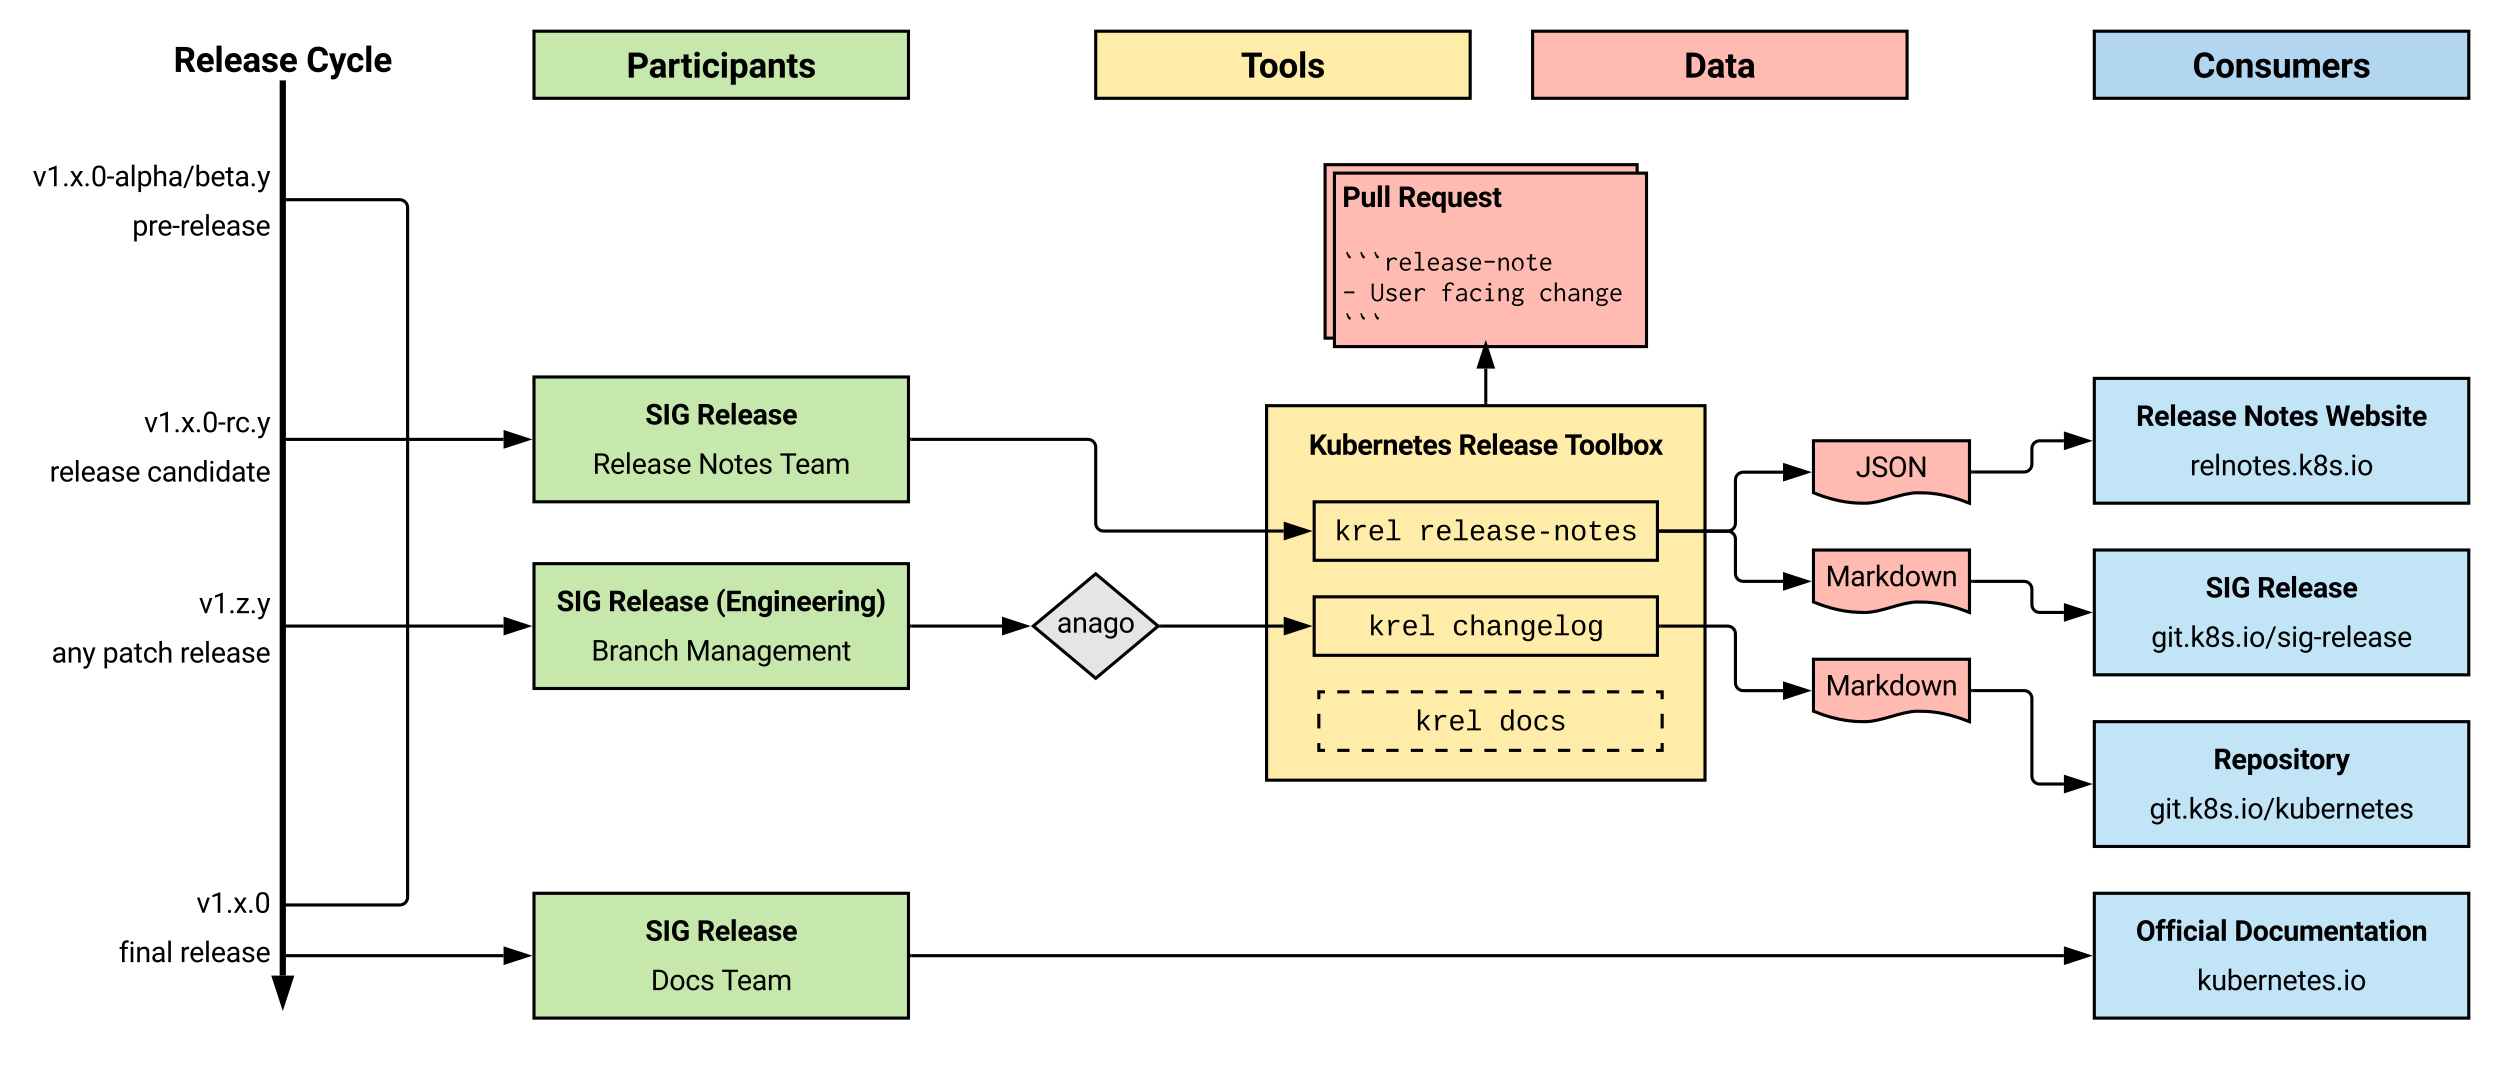 <svg xmlns="http://www.w3.org/2000/svg" xmlns:xlink="http://www.w3.org/1999/xlink" xmlns:lucid="lucid" width="1602.24" height="689"><g transform="translate(1.235 -3.552713678800501e-15)" lucid:page-tab-id="0_0"><path d="M1341 572.5h240v80h-240z" stroke="#000" stroke-width="2" fill="#c1e4f7"/><use xlink:href="#a" transform="matrix(1,0,0,1,1346,577.5) translate(21.629 25.449)"/><use xlink:href="#b" transform="matrix(1,0,0,1,1346,577.5) translate(84.796 25.449)"/><use xlink:href="#c" transform="matrix(1,0,0,1,1346,577.5) translate(60.846 57.09)"/><path d="M1341 242.5h240v80h-240z" stroke="#000" stroke-width="2" fill="#c1e4f7"/><use xlink:href="#d" transform="matrix(1,0,0,1,1346,247.5) translate(21.779 25.449)"/><use xlink:href="#e" transform="matrix(1,0,0,1,1346,247.5) translate(90.615 25.449)"/><use xlink:href="#f" transform="matrix(1,0,0,1,1346,247.5) translate(143.05 25.449)"/><use xlink:href="#g" transform="matrix(1,0,0,1,1346,247.5) translate(56.329 57.09)"/><path d="M1341 462.5h240v80h-240z" stroke="#000" stroke-width="2" fill="#c1e4f7"/><use xlink:href="#h" transform="matrix(1,0,0,1,1346,467.5) translate(71.345 25.449)"/><use xlink:href="#i" transform="matrix(1,0,0,1,1346,467.5) translate(30.339 57.09)"/><path d="M1161 422.5h100v40c-16.7-6.68-27.1-6.68-33.4-6.68-10 0-23.3 6.68-33.3 6.68-6.2 0-16.7 0-33.3-6.68z" stroke="#000" stroke-width="2" fill="#ffbbb1"/><use xlink:href="#j" transform="matrix(1,0,0,1,1166,427.5) translate(2.791 18.199)"/><path d="M1161 282.5h100v40c-16.7-6.68-27.1-6.68-33.4-6.68-10 0-23.3 6.68-33.3 6.68-6.2 0-16.7 0-33.3-6.68z" stroke="#000" stroke-width="2" fill="#ffbbb1"/><use xlink:href="#k" transform="matrix(1,0,0,1,1166,287.5) translate(22.091 18.199)"/><path d="M848 105.54h200v111.18H848z" stroke="#000" stroke-width="2" fill="#ffbbb1"/><path d="M854 110.96h200v111.17H854z" stroke="#000" stroke-width="2" fill="#ffbbb1"/><use xlink:href="#l" transform="matrix(1,0,0,1,859,115.957) translate(0 16.699)"/><use xlink:href="#m" transform="matrix(1,0,0,1,859,115.957) translate(35.71 16.699)"/><use xlink:href="#n" transform="matrix(1,0,0,1,859,115.957) translate(0 35.494)"/><use xlink:href="#o" transform="matrix(1,0,0,1,859,115.957) translate(0 57.454)"/><use xlink:href="#p" transform="matrix(1,0,0,1,859,115.957) translate(0 77.074)"/><use xlink:href="#q" transform="matrix(1,0,0,1,859,115.957) translate(18 77.074)"/><use xlink:href="#r" transform="matrix(1,0,0,1,859,115.957) translate(63 77.074)"/><use xlink:href="#s" transform="matrix(1,0,0,1,859,115.957) translate(126 77.074)"/><use xlink:href="#t" transform="matrix(1,0,0,1,859,115.957) translate(0 96.694)"/><path d="M1263 302.5h33c2.76 0 5-2.24 5-5v-10c0-2.76 2.24-5 5-5h15.5" stroke="#000" stroke-width="2" fill="none"/><path d="M1263.03 303.5H1262v-2h1.03z"/><path d="M1336.76 282.5l-14.26 4.64v-9.28z" stroke="#000" stroke-width="2"/><path d="M810.5 260h281v240h-281z" stroke="#000" stroke-width="2" fill="#ffeca9"/><use xlink:href="#u" transform="matrix(1,0,0,1,815.5,265) translate(22.097 26.493)"/><use xlink:href="#v" transform="matrix(1,0,0,1,815.5,265) translate(117.983 26.493)"/><use xlink:href="#w" transform="matrix(1,0,0,1,815.5,265) translate(185.969 26.493)"/><path d="M841 321.6h220v37.5H841z" stroke="#000" stroke-width="2" fill="#ffeca9"/><use xlink:href="#x" transform="matrix(1,0,0,1,846,326.587) translate(7.784 19.646)"/><use xlink:href="#y" transform="matrix(1,0,0,1,846,326.587) translate(61.793 19.646)"/><path d="M841 382.5h220V420H841z" stroke="#000" stroke-width="2" fill="#ffeca9"/><use xlink:href="#x" transform="matrix(1,0,0,1,846,387.5) translate(29.388 19.646)"/><use xlink:href="#z" transform="matrix(1,0,0,1,846,387.5) translate(83.396 19.646)"/><path d="M844 443.4h220v37.5H844z" fill="#ffeca9"/><path d="M855.8 443.4h7.84m7.86 0h7.86m7.85 0h7.87m7.86 0h7.86m7.84 0h7.86m7.86 0h7.85m7.87 0h7.86m7.86 0h7.84m7.86 0h7.86m7.85 0h7.87m7.86 0h7.86m7.84 0h7.86m7.86 0h7.85m7.87 0h3.93v4.7m0 9.38v9.37m0 9.38v4.68h-3.93m-7.86 0h-7.84m-7.86 0h-7.86m-7.85 0h-7.87m-7.86 0h-7.86m-7.84 0h-7.86m-7.86 0h-7.85m-7.87 0h-7.86m-7.86 0h-7.84m-7.86 0h-7.86m-7.85 0h-7.87m-7.86 0h-7.86m-7.84 0h-7.86m-7.86 0h-7.85m-7.87 0H844v-4.67m0-9.38v-9.37m0-9.38v-4.7h3.93" stroke="#000" stroke-width="2" fill="none"/><use xlink:href="#x" transform="matrix(1,0,0,1,849,448.413) translate(56.392 19.646)"/><use xlink:href="#A" transform="matrix(1,0,0,1,849,448.413) translate(110.401 19.646)"/><path d="M1141.5 302.62H1116c-2.76 0-5 2.24-5 5v27.72c0 2.76-2.24 5-5 5h-43" stroke="#000" stroke-width="2" fill="none"/><path d="M1156.76 302.62l-14.26 4.64V298z" stroke="#000" stroke-width="2"/><path d="M1063.03 341.34H1062v-2h1.03z"/><path d="M1141.5 442.62H1116c-2.76 0-5-2.23-5-5v-31.37c0-2.76-2.24-5-5-5h-43" stroke="#000" stroke-width="2" fill="none"/><path d="M1156.76 442.62l-14.26 4.64V438z" stroke="#000" stroke-width="2"/><path d="M1063.03 402.25H1062v-2h1.03z"/><path d="M1161 352.5h100v40c-16.7-6.68-27.1-6.68-33.4-6.68-10 0-23.3 6.68-33.3 6.68-6.2 0-16.7 0-33.3-6.68z" stroke="#000" stroke-width="2" fill="#ffbbb1"/><use xlink:href="#j" transform="matrix(1,0,0,1,1166,357.5) translate(2.791 18.199)"/><path d="M1141.5 372.6H1116c-2.76 0-5-2.23-5-5v-22.15c0-2.76-2.24-5-5-5h-43" stroke="#000" stroke-width="2" fill="none"/><path d="M1156.76 372.6l-14.26 4.65v-9.28z" stroke="#000" stroke-width="2"/><path d="M1063.03 341.45H1062v-2h1.03z"/><path d="M1341 352.5h240v80h-240z" stroke="#000" stroke-width="2" fill="#c1e4f7"/><use xlink:href="#B" transform="matrix(1,0,0,1,1346,357.5) translate(66.295 25.449)"/><use xlink:href="#C" transform="matrix(1,0,0,1,1346,357.5) translate(99.351 25.449)"/><use xlink:href="#D" transform="matrix(1,0,0,1,1346,357.5) translate(31.464 57.09)"/><path d="M1263 372.6h33c2.76 0 5 2.25 5 5v9.9c0 2.76 2.24 5 5 5h15.5" stroke="#000" stroke-width="2" fill="none"/><path d="M1263.03 373.6H1262v-2h1.03z"/><path d="M1336.76 392.5l-14.26 4.64v-9.28z" stroke="#000" stroke-width="2"/><path d="M1263 442.6h33c2.76 0 5 2.25 5 5v49.9c0 2.76 2.24 5 5 5h15.5" stroke="#000" stroke-width="2" fill="none"/><path d="M1263.03 443.6H1262v-2h1.03z"/><path d="M1336.76 502.5l-14.26 4.64v-9.28z" stroke="#000" stroke-width="2"/><path d="M951 258v-21.78" stroke="#000" stroke-width="2" fill="none"/><path d="M952 259h-2v-1.03h2z"/><path d="M951 220.95l4.64 14.27h-9.28z" stroke="#000" stroke-width="2"/><path d="M341 572.5h240v80H341z" stroke="#000" stroke-width="2" fill="#c7e8ac"/><use xlink:href="#B" transform="matrix(1,0,0,1,346,577.5) translate(66.295 25.449)"/><use xlink:href="#C" transform="matrix(1,0,0,1,346,577.5) translate(99.351 25.449)"/><use xlink:href="#E" transform="matrix(1,0,0,1,346,577.5) translate(69.899 57.09)"/><use xlink:href="#F" transform="matrix(1,0,0,1,346,577.5) translate(115.127 57.09)"/><path d="M341 361.25h240v80H341z" stroke="#000" stroke-width="2" fill="#c7e8ac"/><use xlink:href="#B" transform="matrix(1,0,0,1,346,366.25) translate(9.479 25.449)"/><use xlink:href="#G" transform="matrix(1,0,0,1,346,366.25) translate(42.534 25.449)"/><use xlink:href="#H" transform="matrix(1,0,0,1,346,366.25) translate(111.37 25.449)"/><use xlink:href="#I" transform="matrix(1,0,0,1,346,366.25) translate(31.776 57.09)"/><use xlink:href="#J" transform="matrix(1,0,0,1,346,366.25) translate(92.236 57.09)"/><path d="M341 241.6h240v80H341z" stroke="#000" stroke-width="2" fill="#c7e8ac"/><use xlink:href="#B" transform="matrix(1,0,0,1,346,246.587) translate(66.295 25.449)"/><use xlink:href="#K" transform="matrix(1,0,0,1,346,246.587) translate(99.351 25.449)"/><use xlink:href="#L" transform="matrix(1,0,0,1,346,246.587) translate(32.594 57.09)"/><use xlink:href="#M" transform="matrix(1,0,0,1,346,246.587) translate(100.182 57.09)"/><use xlink:href="#F" transform="matrix(1,0,0,1,346,246.587) translate(152.433 57.09)"/><path d="M583 612.5h738.5" stroke="#000" stroke-width="2" fill="none"/><path d="M583.03 613.5H582v-2h1.03z"/><path d="M1336.76 612.5l-14.26 4.64v-9.28z" stroke="#000" stroke-width="2"/><path d="M583 281.6h113c2.76 0 5 2.23 5 5v48.74c0 2.76 2.24 5 5 5h115.5" stroke="#000" stroke-width="2" fill="none"/><path d="M583.03 282.6H582v-2h1.03z"/><path d="M836.76 340.34l-14.26 4.63v-9.27z" stroke="#000" stroke-width="2"/><path d="M701 367.77l40 33.48-40 33.48-40-33.48z" stroke="#000" stroke-width="2" fill="#e5e5e5"/><use xlink:href="#N" transform="matrix(1,0,0,1,666,372.772) translate(10.066 32.709)"/><path d="M583 401.25h57.94" stroke="#000" stroke-width="2" fill="none"/><path d="M583.03 402.25H582v-2h1.03z"/><path d="M656.2 401.25l-14.26 4.64v-9.3z" stroke="#000" stroke-width="2"/><path d="M743.56 401.25h77.94" stroke="#000" stroke-width="2" fill="none"/><path d="M743.58 402.25h-2.22l1.2-1-1.2-1h2.22z"/><path d="M836.76 401.25l-14.26 4.64v-9.3z" stroke="#000" stroke-width="2"/><path d="M321.5 612.5H181" stroke="#000" stroke-width="2" fill="none"/><path d="M336.76 612.5l-14.26 4.64v-9.28z" stroke="#000" stroke-width="2"/><path d="M181.03 612.5H180" stroke="#000" stroke-width="2" fill="none"/><path d="M341 20h240v43H341z" stroke="#000" stroke-width="2" fill="#c7e8ac"/><g><use xlink:href="#O" transform="matrix(1,0,0,1,346,25) translate(54.269 24.741)"/></g><path d="M701 20h240v43H701z" stroke="#000" stroke-width="2" fill="#ffeca9"/><g><use xlink:href="#P" transform="matrix(1,0,0,1,706,25) translate(88.031 24.741)"/></g><path d="M981 20h240v43H981z" stroke="#000" stroke-width="2" fill="#ffbbb1"/><g><use xlink:href="#Q" transform="matrix(1,0,0,1,986,25) translate(92.11 24.741)"/></g><path d="M1341 20h240v43h-240z" stroke="#000" stroke-width="2" fill="#b2d6ef"/><g><use xlink:href="#R" transform="matrix(1,0,0,1,1346,25) translate(57.904 24.741)"/></g><path d="M321.5 281.6H181" stroke="#000" stroke-width="2" fill="none"/><path d="M336.76 281.6l-14.26 4.62v-9.27z" stroke="#000" stroke-width="2"/><path d="M181.03 281.6H180" stroke="#000" stroke-width="2" fill="none"/><path d="M182 625.26h-4V51.52h4z"/><path/><path d="M180 641.53l-4.64-14.27h9.28z"/><path d="M180 648l-7.4-22.74h14.8zm-1.88-18.74l1.88 5.8 1.88-5.8z"/><g><use xlink:href="#S" transform="matrix(1,0,0,1,74.863,568.299) translate(45.362 16.699)"/><use xlink:href="#T" transform="matrix(1,0,0,1,74.863,568.299) translate(49.818 16.699)"/><use xlink:href="#U" transform="matrix(1,0,0,1,74.863,568.299) translate(0.01 48.34)"/><use xlink:href="#V" transform="matrix(1,0,0,1,74.863,568.299) translate(39.174 48.34)"/></g><g><use xlink:href="#W" transform="matrix(1,0,0,1,30.549,260.299) translate(60.567 16.699)"/><use xlink:href="#X" transform="matrix(1,0,0,1,30.549,260.299) translate(0.01 48.34)"/><use xlink:href="#Y" transform="matrix(1,0,0,1,30.549,260.299) translate(62.439 48.34)"/></g><g><use xlink:href="#Z" transform="matrix(1,0,0,1,19.765,102.653) translate(0.01 16.699)"/><use xlink:href="#aa" transform="matrix(1,0,0,1,19.765,102.653) translate(63.748 48.34)"/></g><g><use xlink:href="#ab" transform="matrix(1,0,0,1,109.986,25.479) translate(0.01 20.616)"/><use xlink:href="#ac" transform="matrix(1,0,0,1,109.986,25.479) translate(84.993 20.616)"/></g><g><use xlink:href="#ad" transform="matrix(1,0,0,1,31.771,376.299) translate(94.501 16.699)"/><use xlink:href="#ae" transform="matrix(1,0,0,1,31.771,376.299) translate(0.01 48.34)"/><use xlink:href="#af" transform="matrix(1,0,0,1,31.771,376.299) translate(32.705 48.34)"/><use xlink:href="#V" transform="matrix(1,0,0,1,31.771,376.299) translate(82.267 48.34)"/></g><path d="M321.5 401.25H181" stroke="#000" stroke-width="2" fill="none"/><path d="M336.76 401.25l-14.26 4.64v-9.3z" stroke="#000" stroke-width="2"/><path d="M181.03 401.25H180M181 580h74c2.76 0 5-2.24 5-5V133c0-2.76-2.24-5-5-5h-74M181.03 580H180M181.03 128H180" stroke="#000" stroke-width="2" fill="none"/><defs><path d="M1248-1138c106 220 104 603 2 820-91 195-274 338-542 338C281 20 86-300 86-759c0-291 115-515 296-629 182-114 467-115 648 0 94 60 166 141 218 250zM940-344c111-153 110-617 0-765-57-77-133-119-234-119s-177 41-233 118c-64 88-83 240-83 415 0 149 27 264 82 346s133 123 236 123c101 0 176-40 232-118" id="ag"/><path d="M190-1174c-11-296 244-440 544-363l-3 224c-24-6-53-9-88-9-109 0-163 51-163 153v87h215v212H480V0H190v-870H29v-212h161v-92" id="ah"/><path d="M416 0H126v-1082h290V0zM271-1212c-92 0-162-61-162-150s68-149 162-149c93 0 162 60 162 149s-70 150-162 150" id="ai"/><path d="M355-556c-2 203 30 338 206 343 102 3 181-63 182-161h271C1001-128 821 17 566 20 242 24 66-212 66-554c0-320 184-548 498-548 262 0 451 167 450 423H743c-1-108-75-193-184-189-162 6-202 123-204 312" id="aj"/><path d="M552-1102c254-4 435 134 435 383v469c1 103 15 180 43 233V0H738c-13-26-23-58-29-97C639-19 548 20 436 20 238 20 64-113 68-304c5-258 212-357 496-357h133c11-137-29-227-160-227-90 0-156 45-156 131H92c15-231 213-342 460-345zM357-325c0 76 61 124 142 124 88 0 168-45 198-105v-186H589c-152 2-232 51-232 167" id="ak"/><path d="M416 0H126v-1536h290V0" id="al"/><g id="a"><use transform="matrix(0.009,0,0,0.009,0,0)" xlink:href="#ag"/><use transform="matrix(0.009,0,0,0.009,12.428,0)" xlink:href="#ah"/><use transform="matrix(0.009,0,0,0.009,18.879,0)" xlink:href="#ah"/><use transform="matrix(0.009,0,0,0.009,25.33,0)" xlink:href="#ai"/><use transform="matrix(0.009,0,0,0.009,30.103,0)" xlink:href="#aj"/><use transform="matrix(0.009,0,0,0.009,39.489,0)" xlink:href="#ai"/><use transform="matrix(0.009,0,0,0.009,44.262,0)" xlink:href="#ak"/><use transform="matrix(0.009,0,0,0.009,53.912,0)" xlink:href="#al"/></g><path d="M130 0v-1456h448c435 14 673 299 665 762-5 285-130 500-319 606C822-31 708 0 581 0H130zm809-685c9-311-79-526-361-528H430v972h145c252-2 356-181 364-444" id="am"/><path d="M579 20C257 20 58-214 66-551c8-331 182-551 511-551 324 0 514 231 514 572 0 319-198 550-512 550zm-2-888c-169 0-222 141-222 338 0 181 61 317 224 317 170 0 223-137 223-338 0-178-64-317-225-317" id="an"/><path d="M463 20c-241-1-359-147-359-393v-709h289v699c0 113 51 169 154 169 98 0 165-34 202-102v-766h290V0H767l-8-110C688-23 589 20 463 20" id="ao"/><path d="M741-689c-2-124-40-177-163-178-82 0-141 34-178 102V0H111v-1082h271l9 121c77-94 180-141 311-141 139 0 235 55 287 165 76-110 184-165 325-165 249 0 348 151 348 411V0h-290v-690c-2-123-39-176-163-177-87 0-147 41-180 124l1 743H741v-689" id="ap"/><path d="M1031-175C952-60 797 20 609 20 287 20 60-206 72-543c12-330 180-559 505-559 309 0 482 214 477 537v118H365c15 134 115 234 263 234 111 0 198-40 261-121zM770-644c5-139-62-226-194-224-130 1-191 97-208 224h402" id="aq"/><path d="M750-692c-1-124-48-174-173-175-81 0-142 35-183 104V0H105v-1082h272l9 125c77-97 181-145 311-145 244 0 342 151 342 403V0H750v-692" id="ar"/><path d="M457-330c2 83 25 111 111 112 32 0 60-2 85-7V-6c-57 17-115 26-175 26-203 0-310-102-310-307v-583H10v-212h158v-266h289v266h185v212H457v540" id="as"/><g id="b"><use transform="matrix(0.009,0,0,0.009,0,0)" xlink:href="#am"/><use transform="matrix(0.009,0,0,0.009,11.698,0)" xlink:href="#an"/><use transform="matrix(0.009,0,0,0.009,21.876,0)" xlink:href="#aj"/><use transform="matrix(0.009,0,0,0.009,31.263,0)" xlink:href="#ao"/><use transform="matrix(0.009,0,0,0.009,41.335,0)" xlink:href="#ap"/><use transform="matrix(0.009,0,0,0.009,56.918,0)" xlink:href="#aq"/><use transform="matrix(0.009,0,0,0.009,66.647,0)" xlink:href="#ar"/><use transform="matrix(0.009,0,0,0.009,76.729,0)" xlink:href="#as"/><use transform="matrix(0.009,0,0,0.009,82.811,0)" xlink:href="#ak"/><use transform="matrix(0.009,0,0,0.009,92.461,0)" xlink:href="#as"/><use transform="matrix(0.009,0,0,0.009,98.543,0)" xlink:href="#ai"/><use transform="matrix(0.009,0,0,0.009,103.315,0)" xlink:href="#an"/><use transform="matrix(0.009,0,0,0.009,113.493,0)" xlink:href="#ar"/></g><path d="M442-501L326-380V0H141v-1536h185v929c135-169 291-317 436-475h225L566-630 1036 0H819" id="at"/><path d="M491 20c-241-1-355-148-355-398v-704h185v699c0 164 67 246 200 246 141 0 235-53 282-158v-787h185V0H812l-4-107C736-22 630 20 491 20" id="au"/><path d="M634-1102c292 0 422 254 422 573 0 298-143 547-420 549-137 0-242-48-317-145L310 0H140v-1536h185v573c75-93 178-139 309-139zm-44 965c207 0 281-175 281-413 0-224-79-395-283-395-122 0-210 57-263 170v468c57 113 145 170 265 170" id="av"/><path d="M599-131c141 0 220-65 285-146l113 88C906-50 770 20 589 20 281 21 93-214 93-545c0-223 93-397 233-485 74-48 154-72 240-72 300 2 449 218 445 537v77H278c0 197 129 357 321 357zm227-509c-3-180-88-310-260-310-170 0-264 140-282 310h542" id="aw"/><path d="M663-916c-163-27-288 18-338 148V0H140v-1082h180l3 125c61-97 147-145 258-145 36 0 63 5 82 14v172" id="ax"/><path d="M589-945c-131 0-219 81-264 174V0H140v-1082h175l6 136c83-104 191-156 324-156 229 0 346 129 346 387V0H806v-716c-2-153-65-229-217-229" id="ay"/><path d="M456 20C285 20 205-92 206-268v-671H9v-143h197v-262h185v262h202v143H391v671c-9 125 92 149 207 118V0c-49 13-96 20-142 20" id="az"/><path d="M538-131c121 0 232-49 232-156 0-50-20-88-56-117-73-60-334-92-420-143-92-55-162-110-162-238 0-190 192-317 400-317 223 0 414 129 413 338H759c0-108-110-186-227-186-119 0-215 53-215 159 0 45 18 78 53 101 76 52 331 90 416 139 98 57 169 115 169 251C955-92 760 20 538 20c-176 0-314-68-386-174-38-55-57-115-57-179h185c6 129 116 202 258 202" id="aA"/><path d="M258 11c-71 0-114-43-114-108 0-67 42-112 114-112s116 45 116 112c-1 65-45 108-116 108" id="aB"/><path d="M341 0H156v-1082h185V0zm-91-1264c-68 0-108-42-109-105 0-62 41-107 109-107s110 44 110 107-42 105-110 105" id="aC"/><path d="M584 20C278 26 81-227 91-551c10-320 175-545 491-551 308-5 503 247 494 573-9 322-175 543-492 549zm-2-970c-208 0-305 185-305 421 0 216 106 398 307 398 211 0 307-186 307-420 0-214-109-399-309-399" id="aD"/><g id="c"><use transform="matrix(0.009,0,0,0.009,0,0)" xlink:href="#at"/><use transform="matrix(0.009,0,0,0.009,9.123,0)" xlink:href="#au"/><use transform="matrix(0.009,0,0,0.009,19.046,0)" xlink:href="#av"/><use transform="matrix(0.009,0,0,0.009,29.145,0)" xlink:href="#aw"/><use transform="matrix(0.009,0,0,0.009,38.681,0)" xlink:href="#ax"/><use transform="matrix(0.009,0,0,0.009,44.771,0)" xlink:href="#ay"/><use transform="matrix(0.009,0,0,0.009,54.703,0)" xlink:href="#aw"/><use transform="matrix(0.009,0,0,0.009,64.239,0)" xlink:href="#az"/><use transform="matrix(0.009,0,0,0.009,70.119,0)" xlink:href="#aw"/><use transform="matrix(0.009,0,0,0.009,79.655,0)" xlink:href="#aA"/><use transform="matrix(0.009,0,0,0.009,88.937,0)" xlink:href="#aB"/><use transform="matrix(0.009,0,0,0.009,93.674,0)" xlink:href="#aC"/><use transform="matrix(0.009,0,0,0.009,98.042,0)" xlink:href="#aD"/></g><path d="M1209-1016c0 219-100 334-260 407l315 595V0H942L669-533H430V0H130v-1456h541c318-3 538 141 538 440zm-300 24c-1-144-85-221-238-221H430v437h242c144 2 238-77 237-216" id="aE"/><path d="M529-185c94 0 168-33 168-114 0-35-18-63-53-83s-91-39-168-55C219-491 90-600 90-765c0-208 203-337 432-337 246 0 451 124 453 349H686c-2-91-62-143-165-143-86 0-151 41-153 117 0 32 16 57 46 77 63 43 257 69 335 100 151 60 229 153 229 291C978-13 554 93 282-28 162-81 60-190 56-344h274c5 106 86 159 199 159" id="aF"/><g id="d"><use transform="matrix(0.009,0,0,0.009,0,0)" xlink:href="#aE"/><use transform="matrix(0.009,0,0,0.009,11.487,0)" xlink:href="#aq"/><use transform="matrix(0.009,0,0,0.009,21.217,0)" xlink:href="#al"/><use transform="matrix(0.009,0,0,0.009,25.989,0)" xlink:href="#aq"/><use transform="matrix(0.009,0,0,0.009,35.719,0)" xlink:href="#ak"/><use transform="matrix(0.009,0,0,0.009,45.369,0)" xlink:href="#aF"/><use transform="matrix(0.009,0,0,0.009,54.624,0)" xlink:href="#aq"/></g><path d="M1314 0h-300L430-958V0H130v-1456h300l585 960v-960h299V0" id="aG"/><g id="e"><use transform="matrix(0.009,0,0,0.009,0,0)" xlink:href="#aG"/><use transform="matrix(0.009,0,0,0.009,12.709,0)" xlink:href="#an"/><use transform="matrix(0.009,0,0,0.009,22.887,0)" xlink:href="#as"/><use transform="matrix(0.009,0,0,0.009,28.969,0)" xlink:href="#aq"/><use transform="matrix(0.009,0,0,0.009,38.698,0)" xlink:href="#aF"/></g><path d="M1264-420l196-1036h299L1436 0h-302L897-974 660 0H358L35-1456h299L531-422l240-1034h254" id="aH"/><path d="M663-1102c295 0 423 246 423 571 0 313-131 551-421 551-117 0-211-45-281-135L371 0H111v-1536h289v551c67-78 154-117 263-117zm-71 889c164 0 209-139 205-339-3-189-44-315-207-315-92 0-155 38-190 113v427c35 76 99 114 192 114" id="aI"/><g id="f"><use transform="matrix(0.009,0,0,0.009,0,0)" xlink:href="#aH"/><use transform="matrix(0.009,0,0,0.009,15.469,0)" xlink:href="#aq"/><use transform="matrix(0.009,0,0,0.009,25.198,0)" xlink:href="#aI"/><use transform="matrix(0.009,0,0,0.009,35.332,0)" xlink:href="#aF"/><use transform="matrix(0.009,0,0,0.009,44.587,0)" xlink:href="#ai"/><use transform="matrix(0.009,0,0,0.009,49.359,0)" xlink:href="#as"/><use transform="matrix(0.009,0,0,0.009,55.441,0)" xlink:href="#aq"/></g><path d="M341 0H156v-1536h185V0" id="aJ"/><path d="M575-1476c247 0 432 154 429 400-2 161-97 271-213 327 135 56 245 179 247 356 3 257-200 413-463 413-265 0-466-156-463-413 2-176 108-302 243-357-115-56-207-166-209-326-4-246 181-400 429-400zm0 1345c168 0 278-101 278-266 0-161-118-276-280-276-163 0-276 113-276 276 0 167 108 266 278 266zm244-942c0-143-104-251-244-251-146 0-244 102-244 251 0 145 98 248 244 248s244-103 244-248" id="aK"/><g id="g"><use transform="matrix(0.009,0,0,0.009,0,0)" xlink:href="#ax"/><use transform="matrix(0.009,0,0,0.009,5.924,0)" xlink:href="#aw"/><use transform="matrix(0.009,0,0,0.009,15.46,0)" xlink:href="#aJ"/><use transform="matrix(0.009,0,0,0.009,19.828,0)" xlink:href="#ay"/><use transform="matrix(0.009,0,0,0.009,29.76,0)" xlink:href="#aD"/><use transform="matrix(0.009,0,0,0.009,40.025,0)" xlink:href="#az"/><use transform="matrix(0.009,0,0,0.009,45.905,0)" xlink:href="#aw"/><use transform="matrix(0.009,0,0,0.009,55.441,0)" xlink:href="#aA"/><use transform="matrix(0.009,0,0,0.009,64.723,0)" xlink:href="#aB"/><use transform="matrix(0.009,0,0,0.009,69.46,0)" xlink:href="#at"/><use transform="matrix(0.009,0,0,0.009,78.583,0)" xlink:href="#aK"/><use transform="matrix(0.009,0,0,0.009,88.69,0)" xlink:href="#aA"/><use transform="matrix(0.009,0,0,0.009,97.972,0)" xlink:href="#aB"/><use transform="matrix(0.009,0,0,0.009,102.709,0)" xlink:href="#aC"/><use transform="matrix(0.009,0,0,0.009,107.077,0)" xlink:href="#aD"/></g><path d="M663-1102c295 0 422 250 422 571 0 300-141 549-420 551-109 0-198-38-265-114v510H111v-1498h268l10 106c70-84 161-126 274-126zm133 550c0-175-53-315-209-315-91 0-153 35-187 104v443c35 71 98 107 189 107 138 0 207-113 207-339" id="aL"/><path d="M719-811c-143-24-279 1-319 103V0H111v-1082h273l8 129c74-124 180-175 331-136" id="aM"/><path d="M515-409l200-673h310L590 168c-66 202-236 321-472 250V199c127 7 198-15 230-107l34-89L3-1082h311" id="aN"/><g id="h"><use transform="matrix(0.009,0,0,0.009,0,0)" xlink:href="#aE"/><use transform="matrix(0.009,0,0,0.009,11.487,0)" xlink:href="#aq"/><use transform="matrix(0.009,0,0,0.009,21.217,0)" xlink:href="#aL"/><use transform="matrix(0.009,0,0,0.009,31.351,0)" xlink:href="#an"/><use transform="matrix(0.009,0,0,0.009,41.528,0)" xlink:href="#aF"/><use transform="matrix(0.009,0,0,0.009,50.783,0)" xlink:href="#ai"/><use transform="matrix(0.009,0,0,0.009,55.556,0)" xlink:href="#as"/><use transform="matrix(0.009,0,0,0.009,61.374,0)" xlink:href="#an"/><use transform="matrix(0.009,0,0,0.009,71.552,0)" xlink:href="#aM"/><use transform="matrix(0.009,0,0,0.009,78.275,0)" xlink:href="#aN"/></g><path d="M521 20C240 20 96-239 96-550c0-303 147-552 427-552 132 0 235 47 309 140l9-120h169V-26c4 277-183 454-459 452-165-1-334-81-400-187l96-111c79 98 176 147 291 147 180 1 288-109 286-290v-93C750-23 649 20 521 20zm48-965c-209 0-287 178-287 416 0 217 86 392 285 392 117 0 202-53 257-159v-494c-57-103-142-155-255-155" id="aO"/><path d="M177 125H18l608-1581h158" id="aP"/><g id="i"><use transform="matrix(0.009,0,0,0.009,0,0)" xlink:href="#aO"/><use transform="matrix(0.009,0,0,0.009,10.099,0)" xlink:href="#aC"/><use transform="matrix(0.009,0,0,0.009,14.467,0)" xlink:href="#az"/><use transform="matrix(0.009,0,0,0.009,20.347,0)" xlink:href="#aB"/><use transform="matrix(0.009,0,0,0.009,25.084,0)" xlink:href="#at"/><use transform="matrix(0.009,0,0,0.009,34.207,0)" xlink:href="#aK"/><use transform="matrix(0.009,0,0,0.009,44.314,0)" xlink:href="#aA"/><use transform="matrix(0.009,0,0,0.009,53.596,0)" xlink:href="#aB"/><use transform="matrix(0.009,0,0,0.009,58.333,0)" xlink:href="#aC"/><use transform="matrix(0.009,0,0,0.009,62.701,0)" xlink:href="#aD"/><use transform="matrix(0.009,0,0,0.009,72.967,0)" xlink:href="#aP"/><use transform="matrix(0.009,0,0,0.009,80.385,0)" xlink:href="#at"/><use transform="matrix(0.009,0,0,0.009,89.508,0)" xlink:href="#au"/><use transform="matrix(0.009,0,0,0.009,99.431,0)" xlink:href="#av"/><use transform="matrix(0.009,0,0,0.009,109.529,0)" xlink:href="#aw"/><use transform="matrix(0.009,0,0,0.009,119.065,0)" xlink:href="#ax"/><use transform="matrix(0.009,0,0,0.009,125.156,0)" xlink:href="#ay"/><use transform="matrix(0.009,0,0,0.009,135.088,0)" xlink:href="#aw"/><use transform="matrix(0.009,0,0,0.009,144.624,0)" xlink:href="#az"/><use transform="matrix(0.009,0,0,0.009,150.504,0)" xlink:href="#aw"/><use transform="matrix(0.009,0,0,0.009,160.04,0)" xlink:href="#aA"/></g><path d="M417-1456L893-268l476-1188h249V0h-192c-4-403 4-794 18-1179L966 0H819L342-1176c15 384 23 773 19 1176H169v-1456h248" id="aQ"/><path d="M561-1102c238-4 403 126 403 351v498c0 99 13 178 38 237V0H808c-11-21-19-59-26-114C696-25 593 20 474 20c-199 0-368-130-365-320 4-251 214-359 490-356h180v-85c-1-135-86-212-229-212-115 0-232 67-233 171H131c20-205 206-316 430-320zM294-326c0 117 90 185 207 185 122 0 239-75 278-162v-222H634c-227 0-340 66-340 199" id="aR"/><path d="M520 20C244 20 95-247 95-550c0-298 151-550 427-552 127 0 227 43 301 130v-564h185V0H838l-9-116C755-25 652 20 520 20zm48-965c-210 0-288 177-288 416 0 218 87 392 286 392 117 0 203-53 257-158v-497c-55-102-140-153-255-153" id="aS"/><path d="M1098-255l208-827h185L1176 0h-150L763-820 507 0H357L43-1082h184l213 810 252-810h149" id="aT"/><g id="j"><use transform="matrix(0.009,0,0,0.009,0,0)" xlink:href="#aQ"/><use transform="matrix(0.009,0,0,0.009,15.715,0)" xlink:href="#aR"/><use transform="matrix(0.009,0,0,0.009,25.506,0)" xlink:href="#ax"/><use transform="matrix(0.009,0,0,0.009,31.597,0)" xlink:href="#at"/><use transform="matrix(0.009,0,0,0.009,40.544,0)" xlink:href="#aS"/><use transform="matrix(0.009,0,0,0.009,50.695,0)" xlink:href="#aD"/><use transform="matrix(0.009,0,0,0.009,60.961,0)" xlink:href="#aT"/><use transform="matrix(0.009,0,0,0.009,74.487,0)" xlink:href="#ay"/></g><path d="M512-137c164 0 267-115 267-285v-1034h193v1031c4 276-186 445-460 445C234 20 52-130 53-402h192c0 167 97 265 267 265" id="aU"/><path d="M631-137c179 0 314-70 314-231 0-71-25-127-75-166s-141-77-272-115c-165-47-285-106-360-175s-112-154-112-255c0-245 231-397 495-397 206 0 369 89 449 218 43 68 65 142 65 223H942c0-184-129-283-321-283-172 0-299 76-301 236 0 59 26 109 76 150s135 78 256 113c205 59 345 116 436 256 35 53 50 119 50 193-2 256-231 398-507 390C333 12 90-129 80-422h193c0 187 160 285 358 285" id="aV"/><path d="M703-1476c426 0 599 333 586 795-11 408-187 701-584 701-422 0-587-333-587-793 0-282 106-507 280-617 89-56 190-86 305-86zm2 1333c312 0 393-279 393-632 0-308-116-536-395-536-269 0-394 232-394 523v107c-4 298 123 538 396 538" id="aW"/><path d="M1288 0h-193L362-1122V0H169v-1456h193l735 1127v-1127h191V0" id="aX"/><g id="k"><use transform="matrix(0.009,0,0,0.009,0,0)" xlink:href="#aU"/><use transform="matrix(0.009,0,0,0.009,9.932,0)" xlink:href="#aV"/><use transform="matrix(0.009,0,0,0.009,20.61,0)" xlink:href="#aW"/><use transform="matrix(0.009,0,0,0.009,32.985,0)" xlink:href="#aX"/></g><path d="M1245-974c0 302-233 466-552 461H430V0H130v-1456h568c323 5 547 167 547 482zm-303 2c1-143-93-241-237-241H430v457h268c151 1 244-71 244-216" id="aY"/><g id="l"><use transform="matrix(0.009,0,0,0.009,0,0)" xlink:href="#aY"/><use transform="matrix(0.009,0,0,0.009,11.61,0)" xlink:href="#ao"/><use transform="matrix(0.009,0,0,0.009,21.683,0)" xlink:href="#al"/><use transform="matrix(0.009,0,0,0.009,26.455,0)" xlink:href="#al"/></g><path d="M489 20C202 20 66-232 66-551c0-308 139-551 425-551 116 0 208 44 277 133l19-113h254V416H751V-93C684-18 597 20 489 20zM355-530c-1 177 53 317 208 317 89 0 151-35 188-106v-447c-51-122-269-140-341-21-34 56-55 140-55 257" id="aZ"/><g id="m"><use transform="matrix(0.009,0,0,0.009,0,0)" xlink:href="#aE"/><use transform="matrix(0.009,0,0,0.009,11.487,0)" xlink:href="#aq"/><use transform="matrix(0.009,0,0,0.009,21.217,0)" xlink:href="#aZ"/><use transform="matrix(0.009,0,0,0.009,31.386,0)" xlink:href="#ao"/><use transform="matrix(0.009,0,0,0.009,41.458,0)" xlink:href="#aq"/><use transform="matrix(0.009,0,0,0.009,51.188,0)" xlink:href="#aF"/><use transform="matrix(0.009,0,0,0.009,60.442,0)" xlink:href="#as"/></g><path d="M219-461c-21-16-60-130-80-185l52-25c18 40 27 81 54 114 14 17 33 28 46 45 47 64-21 110-72 51" id="ba"/><path d="M425-349c-21-29-38-57-93-57-32 0-86 11-128 77-31 49-32 79-32 107V1H99v-458h75l-2 88c45-108 209-131 286-49" id="bb"/><path d="M259-468c75 0 160 39 181 162 4 27 6 57 3 88H118c5 137 95 170 156 170 45 0 88-18 118-51l40 39c-39 47-99 70-164 70C144 10 49-71 49-223c0-167 101-245 210-245zM121-274h251c9-74-44-139-118-139-49 0-119 31-133 139" id="bc"/><path d="M85-665h202v607h134V0H79v-58h135v-549H85v-58" id="bd"/><path d="M366-269c2-83-14-137-109-139-42 0-94 12-131 51l-35-46c43-44 101-64 163-64 110 0 181 69 181 184V0h-68v-50C317-9 259 11 203 11 23 8-5-195 154-249c63-21 138-20 212-20zm3 55c-54 1-120-4-167 7-57 14-81 51-81 84 0 41 35 79 96 79 60 0 104-36 120-54 39-46 31-65 32-116" id="be"/><path d="M432-396l-42 63c-7 0-3-13-7-18-17-22-62-62-127-62-88-1-140 75-51 117 43 21 116 31 168 60 54 30 67 72 67 104 0 69-65 142-190 142-69 0-139-22-193-72l41-72c9 7 1 12 8 20 14 16 65 64 143 64 102 0 167-82 71-131-33-17-83-27-122-41-25-9-112-38-112-118 0-68 70-128 176-128 68 0 128 25 170 72" id="bf"/><path d="M71-348h360v67H71v-67" id="bg"/><path d="M274-405c-78 10-132 62-132 142V0H68v-457h74v81c34-51 89-92 151-92 88 0 139 91 139 191V0h-71v-275c9-55-27-138-87-130" id="bh"/><path d="M460-226c0 151-97 238-205 238C140 12 40-86 40-225c0-141 101-242 217-242 104 0 203 83 203 241zm-72 3c1-245-271-238-272-8-5 228 272 366 272 8" id="bi"/><path d="M298 9c-94 0-131-85-131-173 0-78 4-156 10-234H70l1-59h109l8-122 79-13c4 10-4 16-6 27-5 25-12 108-12 108h150v59H249c-9 66-12 213-6 267 6 55 43 73 77 73 28 0 63-12 102-41l22 57C405-14 352 9 298 9" id="bj"/><g id="o"><use transform="matrix(0.018,0,0,0.018,0,0)" xlink:href="#ba"/><use transform="matrix(0.018,0,0,0.018,9,0)" xlink:href="#ba"/><use transform="matrix(0.018,0,0,0.018,18,0)" xlink:href="#ba"/><use transform="matrix(0.018,0,0,0.018,27,0)" xlink:href="#bb"/><use transform="matrix(0.018,0,0,0.018,36,0)" xlink:href="#bc"/><use transform="matrix(0.018,0,0,0.018,45,0)" xlink:href="#bd"/><use transform="matrix(0.018,0,0,0.018,54,0)" xlink:href="#bc"/><use transform="matrix(0.018,0,0,0.018,63,0)" xlink:href="#be"/><use transform="matrix(0.018,0,0,0.018,72,0)" xlink:href="#bf"/><use transform="matrix(0.018,0,0,0.018,81,0)" xlink:href="#bc"/><use transform="matrix(0.018,0,0,0.018,90,0)" xlink:href="#bg"/><use transform="matrix(0.018,0,0,0.018,99,0)" xlink:href="#bh"/><use transform="matrix(0.018,0,0,0.018,108,0)" xlink:href="#bi"/><use transform="matrix(0.018,0,0,0.018,117,0)" xlink:href="#bj"/><use transform="matrix(0.018,0,0,0.018,126,0)" xlink:href="#bc"/></g><use transform="matrix(0.018,0,0,0.018,0,0)" xlink:href="#bg" id="p"/><path d="M252 11C136 11 50-82 50-215v-408h79c5 13-10 20-10 32v377c-10 92 55 166 134 166s134-75 134-169v-406h67v405c0 46-1 89-25 132-35 65-105 97-177 97" id="bk"/><g id="q"><use transform="matrix(0.018,0,0,0.018,0,0)" xlink:href="#bk"/><use transform="matrix(0.018,0,0,0.018,9,0)" xlink:href="#bf"/><use transform="matrix(0.018,0,0,0.018,18,0)" xlink:href="#bc"/><use transform="matrix(0.018,0,0,0.018,27,0)" xlink:href="#bb"/></g><path d="M162-475c-12-115 77-196 181-196 57 0 107 24 140 63l-33 66c-10 1-6-13-10-20-19-29-56-52-100-52-73 0-120 71-109 149v35h150v57H231V0h-69v-373H63v-57h99v-45" id="bl"/><path d="M457-381l-51 59c-8-6-3-15-7-23-3-5-40-60-118-60-84 0-151 65-151 169 0 107 68 182 157 182 46 0 90-21 121-56l42 49c-44 47-105 72-169 72C152 11 56-90 56-228c0-137 96-238 230-238 73 0 135 32 171 85" id="bm"/><path d="M106-457h183v399h107V0H100v-58h117v-341H106v-58zm149-199c29 0 51 23 51 51s-22 52-51 52-52-24-52-52 23-51 52-51" id="bn"/><path d="M126-314c0 55 45 100 101 100s100-45 100-100-44-101-100-101-101 46-101 101zm11 199c9 36 35 35 92 35 52 0 107-6 155 13 49 20 71 59 71 99 0 61-55 140-210 140C85 172 38 114 38 64c0-36 26-70 75-101-29-15-37-42-37-61 0-29 19-60 52-88-42-27-68-74-68-124 0-133 184-217 279-118 35-30 81-45 127-41l9 59c-41-6-74 2-106 20 77 121-53 276-200 223-4 4-32 28-32 52zm107 233c53 0 145-29 145-81 0-20-11-48-54-53s-135-1-174-8c-52 25-92 93-12 127 35 14 74 15 95 15" id="bo"/><g id="r"><use transform="matrix(0.018,0,0,0.018,0,0)" xlink:href="#bl"/><use transform="matrix(0.018,0,0,0.018,9,0)" xlink:href="#be"/><use transform="matrix(0.018,0,0,0.018,18,0)" xlink:href="#bm"/><use transform="matrix(0.018,0,0,0.018,27,0)" xlink:href="#bn"/><use transform="matrix(0.018,0,0,0.018,36,0)" xlink:href="#bh"/><use transform="matrix(0.018,0,0,0.018,45,0)" xlink:href="#bo"/></g><path d="M276-405c-78 10-133 62-133 142V0H70v-665h83c3 11-10 14-10 24v265c34-51 90-92 152-92 88 0 138 91 138 191V0h-71v-275c9-55-26-138-86-130" id="bp"/><g id="s"><use transform="matrix(0.018,0,0,0.018,0,0)" xlink:href="#bm"/><use transform="matrix(0.018,0,0,0.018,9,0)" xlink:href="#bp"/><use transform="matrix(0.018,0,0,0.018,18,0)" xlink:href="#be"/><use transform="matrix(0.018,0,0,0.018,27,0)" xlink:href="#bh"/><use transform="matrix(0.018,0,0,0.018,36,0)" xlink:href="#bo"/><use transform="matrix(0.018,0,0,0.018,45,0)" xlink:href="#bc"/></g><g id="t"><use transform="matrix(0.018,0,0,0.018,0,0)" xlink:href="#ba"/><use transform="matrix(0.018,0,0,0.018,9,0)" xlink:href="#ba"/><use transform="matrix(0.018,0,0,0.018,18,0)" xlink:href="#ba"/></g><path d="M586-584L430-416V0H130v-1456h300v660c161-226 335-440 503-660h369L785-809 1317 0H960" id="bq"/><g id="u"><use transform="matrix(0.009,0,0,0.009,0,0)" xlink:href="#bq"/><use transform="matrix(0.009,0,0,0.009,11.085,0)" xlink:href="#ao"/><use transform="matrix(0.009,0,0,0.009,21.033,0)" xlink:href="#aI"/><use transform="matrix(0.009,0,0,0.009,31.042,0)" xlink:href="#aq"/><use transform="matrix(0.009,0,0,0.009,40.651,0)" xlink:href="#aM"/><use transform="matrix(0.009,0,0,0.009,47.135,0)" xlink:href="#ar"/><use transform="matrix(0.009,0,0,0.009,57.092,0)" xlink:href="#aq"/><use transform="matrix(0.009,0,0,0.009,66.701,0)" xlink:href="#as"/><use transform="matrix(0.009,0,0,0.009,72.708,0)" xlink:href="#aq"/><use transform="matrix(0.009,0,0,0.009,82.318,0)" xlink:href="#aF"/></g><g id="v"><use transform="matrix(0.009,0,0,0.009,0,0)" xlink:href="#aE"/><use transform="matrix(0.009,0,0,0.009,11.345,0)" xlink:href="#aq"/><use transform="matrix(0.009,0,0,0.009,20.955,0)" xlink:href="#al"/><use transform="matrix(0.009,0,0,0.009,25.668,0)" xlink:href="#aq"/><use transform="matrix(0.009,0,0,0.009,35.278,0)" xlink:href="#ak"/><use transform="matrix(0.009,0,0,0.009,44.809,0)" xlink:href="#aF"/><use transform="matrix(0.009,0,0,0.009,53.95,0)" xlink:href="#aq"/></g><path d="M1226-1213H780V0H480v-1213H40v-243h1186v243" id="br"/><path d="M523-759l182-323h309L706-552 1027 0H717L524-340 332 0H21l321-552-307-530h310" id="bs"/><g id="w"><use transform="matrix(0.009,0,0,0.009,0,0)" xlink:href="#br"/><use transform="matrix(0.009,0,0,0.009,9.193,0)" xlink:href="#an"/><use transform="matrix(0.009,0,0,0.009,19.245,0)" xlink:href="#an"/><use transform="matrix(0.009,0,0,0.009,29.297,0)" xlink:href="#al"/><use transform="matrix(0.009,0,0,0.009,34.01,0)" xlink:href="#aI"/><use transform="matrix(0.009,0,0,0.009,44.019,0)" xlink:href="#an"/><use transform="matrix(0.009,0,0,0.009,53.889,0)" xlink:href="#bs"/></g><path d="M914 0L548-499l-132 98V0H236v-1484h180v927l475-525h211L663-617 1125 0H914" id="bt"/><path d="M839-1102c70 0 148 7 206 17v167c-112-18-268-36-363 15-129 69-208 203-208 395V0H294c-10-367 32-789-52-1082h171c21 75 41 161 48 250h5c67-152 152-270 373-270" id="bu"/><path d="M617-1102c355 0 481 238 477 599H322c5 222 84 388 301 388 144 0 244-59 284-166l158 45C1002-72 854 20 623 20c-342 0-490-220-490-568 0-346 151-554 484-554zm291 461c-18-192-90-328-289-328-194 0-287 128-295 328h584" id="bv"/><path d="M736-142h380V0H134v-142h422v-1200H267v-142h469v1342" id="bw"/><g id="x"><use transform="matrix(0.009,0,0,0.009,0,0)" xlink:href="#bt"/><use transform="matrix(0.009,0,0,0.009,10.802,0)" xlink:href="#bu"/><use transform="matrix(0.009,0,0,0.009,21.604,0)" xlink:href="#bv"/><use transform="matrix(0.009,0,0,0.009,32.405,0)" xlink:href="#bw"/></g><path d="M1000-272c3 95 12 159 101 161 21 0 41-3 59-7V-6c-44 10-86 16-139 16-141 2-191-84-197-217h-6C748-76 648 20 446 20c-207 0-318-120-318-322 0-266 194-348 454-354l236-4c12-191-40-305-222-305-140 0-220 47-232 172l-188-17c33-204 181-292 423-292 255 0 401 118 401 364v466zm-683-27c0 109 63 184 175 182 166-3 259-96 306-217 24-65 20-120 20-200-232 7-501-28-501 235" id="bx"/><path d="M873-819c-18-114-119-146-250-146-163 0-245 50-245 151 0 151 170 148 294 185 182 54 388 94 388 320 0 240-189 325-439 329-245 4-410-69-454-268l159-31c24 133 136 168 295 165 144-2 270-31 270-171 0-164-195-160-331-202-167-52-350-87-350-299 0-218 173-315 413-313 220 2 373 77 412 260" id="by"/><path d="M334-464v-160h560v160H334" id="bz"/><path d="M706-1102c241 0 344 136 343 381V0H868v-695c1-168-57-273-220-268-190 6-283 138-283 336V0H185c-3-360 6-732-6-1082h170c4 54 7 126 8 185h3c63-121 164-204 346-205" id="bA"/><path d="M615-1102c343 0 484 203 482 560-1 347-147 562-488 562-336 0-475-219-479-562-4-349 156-560 485-560zm-8 989c240 0 301-180 301-429 0-245-55-427-290-427-236 0-299 181-299 427 0 243 61 429 288 429" id="bB"/><path d="M682 16c-209 0-323-80-324-285v-671H190v-142h170l58-282h120v282h432v142H538v652c2 114 60 155 182 155 106 0 209-16 297-34v137C921-4 806 16 682 16" id="bC"/><g id="y"><use transform="matrix(0.009,0,0,0.009,0,0)" xlink:href="#bu"/><use transform="matrix(0.009,0,0,0.009,10.802,0)" xlink:href="#bv"/><use transform="matrix(0.009,0,0,0.009,21.604,0)" xlink:href="#bw"/><use transform="matrix(0.009,0,0,0.009,32.405,0)" xlink:href="#bv"/><use transform="matrix(0.009,0,0,0.009,43.207,0)" xlink:href="#bx"/><use transform="matrix(0.009,0,0,0.009,54.009,0)" xlink:href="#by"/><use transform="matrix(0.009,0,0,0.009,64.811,0)" xlink:href="#bv"/><use transform="matrix(0.009,0,0,0.009,75.612,0)" xlink:href="#bz"/><use transform="matrix(0.009,0,0,0.009,86.414,0)" xlink:href="#bA"/><use transform="matrix(0.009,0,0,0.009,97.216,0)" xlink:href="#bB"/><use transform="matrix(0.009,0,0,0.009,108.018,0)" xlink:href="#bC"/><use transform="matrix(0.009,0,0,0.009,118.819,0)" xlink:href="#bv"/><use transform="matrix(0.009,0,0,0.009,129.621,0)" xlink:href="#by"/></g><path d="M631 20c-350 0-501-215-501-562 0-355 162-560 502-560 250 0 399 118 446 323l-192 14c-23-124-109-196-262-196-242 0-305 171-305 415 1 245 61 427 304 427 151 0 248-77 267-215l190 12C1039-107 883 20 631 20" id="bD"/><path d="M648-963c-190 6-283 138-283 336V0H185v-1484h181c-2 197 6 404-9 587h3c62-120 159-205 339-205 242 0 351 135 350 381V0H868v-695c1-168-57-273-220-268" id="bE"/><path d="M1048-32c-2 300-135 456-433 456-222-1-358-88-400-267l184-25c22 99 100 157 222 156 184-2 248-125 248-315 0-64 3-133-2-194C807-100 706-13 524-12c-306 0-381-228-381-537 0-318 85-550 400-550 164 0 271 83 325 202h3c1-60 3-134 12-185h171c-13 339-4 702-6 1050zM585-145c210-8 284-178 284-406 0-192-52-331-177-392-33-16-69-22-104-22-223 2-259 184-259 414 0 229 31 415 256 406" id="bF"/><g id="z"><use transform="matrix(0.009,0,0,0.009,0,0)" xlink:href="#bD"/><use transform="matrix(0.009,0,0,0.009,10.802,0)" xlink:href="#bE"/><use transform="matrix(0.009,0,0,0.009,21.604,0)" xlink:href="#bx"/><use transform="matrix(0.009,0,0,0.009,32.405,0)" xlink:href="#bA"/><use transform="matrix(0.009,0,0,0.009,43.207,0)" xlink:href="#bF"/><use transform="matrix(0.009,0,0,0.009,54.009,0)" xlink:href="#bv"/><use transform="matrix(0.009,0,0,0.009,64.811,0)" xlink:href="#bw"/><use transform="matrix(0.009,0,0,0.009,75.612,0)" xlink:href="#bB"/><use transform="matrix(0.009,0,0,0.009,86.414,0)" xlink:href="#bF"/></g><path d="M865-914c-3-187-2-380-2-570h180v1261c0 76 1 155 6 223H877c-8-49-9-116-10-174h-5C801-44 708 26 530 26c-135 0-234-46-297-139s-95-232-95-419c0-377 131-566 392-566 176 0 271 63 335 184zm-286-51c-222 0-255 197-255 427 0 229 31 425 253 425 237 0 286-195 286-441 0-238-52-411-284-411" id="bG"/><g id="A"><use transform="matrix(0.009,0,0,0.009,0,0)" xlink:href="#bG"/><use transform="matrix(0.009,0,0,0.009,10.802,0)" xlink:href="#bB"/><use transform="matrix(0.009,0,0,0.009,21.604,0)" xlink:href="#bD"/><use transform="matrix(0.009,0,0,0.009,32.405,0)" xlink:href="#by"/></g><path d="M658-217c127 0 227-49 227-165 0-57-21-98-60-130-79-64-370-142-463-196-162-95-248-210-248-361 0-280 246-403 537-407 213-3 383 84 467 216 45 69 68 147 68 234H886c0-139-96-211-240-211-129 0-232 55-232 169 0 47 24 87 72 119s117 62 210 90c171 51 295 115 373 191s117 171 117 284c-2 272-237 411-528 404C331 13 78-135 69-458h301c0 161 96 241 288 241" id="bH"/><path d="M449 0H149v-1456h300V0" id="bI"/><path d="M399-777c-11 316 60 556 342 556 113 0 193-24 241-72v-251H709v-221h573v581C1177-55 960 24 725 20 280 12 81-292 94-770c11-421 200-700 610-706 347-5 543 171 578 483H990c-25-157-105-241-277-241-102 0-180 38-233 115s-76 191-81 342" id="bJ"/><g id="B"><use transform="matrix(0.009,0,0,0.009,0,0)" xlink:href="#bH"/><use transform="matrix(0.009,0,0,0.009,11.065,0)" xlink:href="#bI"/><use transform="matrix(0.009,0,0,0.009,16.312,0)" xlink:href="#bJ"/></g><g id="C"><use transform="matrix(0.009,0,0,0.009,0,0)" xlink:href="#aE"/><use transform="matrix(0.009,0,0,0.009,11.487,0)" xlink:href="#aq"/><use transform="matrix(0.009,0,0,0.009,21.217,0)" xlink:href="#al"/><use transform="matrix(0.009,0,0,0.009,25.989,0)" xlink:href="#aq"/><use transform="matrix(0.009,0,0,0.009,35.719,0)" xlink:href="#ak"/><use transform="matrix(0.009,0,0,0.009,45.369,0)" xlink:href="#aF"/><use transform="matrix(0.009,0,0,0.009,54.624,0)" xlink:href="#aq"/></g><path d="M525-543H37v-151h488v151" id="bK"/><g id="D"><use transform="matrix(0.009,0,0,0.009,0,0)" xlink:href="#aO"/><use transform="matrix(0.009,0,0,0.009,10.099,0)" xlink:href="#aC"/><use transform="matrix(0.009,0,0,0.009,14.467,0)" xlink:href="#az"/><use transform="matrix(0.009,0,0,0.009,20.347,0)" xlink:href="#aB"/><use transform="matrix(0.009,0,0,0.009,25.084,0)" xlink:href="#at"/><use transform="matrix(0.009,0,0,0.009,34.207,0)" xlink:href="#aK"/><use transform="matrix(0.009,0,0,0.009,44.314,0)" xlink:href="#aA"/><use transform="matrix(0.009,0,0,0.009,53.596,0)" xlink:href="#aB"/><use transform="matrix(0.009,0,0,0.009,58.333,0)" xlink:href="#aC"/><use transform="matrix(0.009,0,0,0.009,62.701,0)" xlink:href="#aD"/><use transform="matrix(0.009,0,0,0.009,72.967,0)" xlink:href="#aP"/><use transform="matrix(0.009,0,0,0.009,80.385,0)" xlink:href="#aA"/><use transform="matrix(0.009,0,0,0.009,89.666,0)" xlink:href="#aC"/><use transform="matrix(0.009,0,0,0.009,94.034,0)" xlink:href="#aO"/><use transform="matrix(0.009,0,0,0.009,104.133,0)" xlink:href="#bK"/><use transform="matrix(0.009,0,0,0.009,109.099,0)" xlink:href="#ax"/><use transform="matrix(0.009,0,0,0.009,115.022,0)" xlink:href="#aw"/><use transform="matrix(0.009,0,0,0.009,124.559,0)" xlink:href="#aJ"/><use transform="matrix(0.009,0,0,0.009,128.927,0)" xlink:href="#aw"/><use transform="matrix(0.009,0,0,0.009,138.463,0)" xlink:href="#aR"/><use transform="matrix(0.009,0,0,0.009,148.254,0)" xlink:href="#aA"/><use transform="matrix(0.009,0,0,0.009,157.535,0)" xlink:href="#aw"/></g><path d="M1222-777c17 480-206 763-650 777H169v-1456h411c408 9 627 269 642 679zm-190 4c3-312-149-522-447-525H361v1141h202c308 0 473-209 469-531v-85" id="bL"/><path d="M277-555c0 244 77 420 297 424 127 2 249-93 255-210h175C980-127 805 20 574 20 258 20 81-222 92-562c11-319 164-533 481-540 237-5 426 165 431 392H829c-7-133-115-242-256-240-209 4-296 166-296 395" id="bM"/><g id="E"><use transform="matrix(0.009,0,0,0.009,0,0)" xlink:href="#bL"/><use transform="matrix(0.009,0,0,0.009,11.804,0)" xlink:href="#aD"/><use transform="matrix(0.009,0,0,0.009,22.069,0)" xlink:href="#bM"/><use transform="matrix(0.009,0,0,0.009,31.491,0)" xlink:href="#aA"/></g><path d="M1175-1298H707V0H516v-1298H49v-158h1126v158" id="bN"/><path d="M1240-945c-141 0-250 95-250 227V0H804v-709c0-157-77-236-231-236-121 0-204 52-249 155V0H139v-1082h175l5 120c79-93 186-140 321-140 151 0 254 58 309 174 69-98 181-174 345-174 237 0 362 126 362 377V0h-185v-714c-2-159-67-231-231-231" id="bO"/><g id="F"><use transform="matrix(0.009,0,0,0.009,0,0)" xlink:href="#bN"/><use transform="matrix(0.009,0,0,0.009,9.87,0)" xlink:href="#aw"/><use transform="matrix(0.009,0,0,0.009,19.406,0)" xlink:href="#aR"/><use transform="matrix(0.009,0,0,0.009,29.197,0)" xlink:href="#bO"/></g><g id="G"><use transform="matrix(0.009,0,0,0.009,0,0)" xlink:href="#aE"/><use transform="matrix(0.009,0,0,0.009,11.487,0)" xlink:href="#aq"/><use transform="matrix(0.009,0,0,0.009,21.217,0)" xlink:href="#al"/><use transform="matrix(0.009,0,0,0.009,25.989,0)" xlink:href="#aq"/><use transform="matrix(0.009,0,0,0.009,35.719,0)" xlink:href="#ak"/><use transform="matrix(0.009,0,0,0.009,45.369,0)" xlink:href="#aF"/><use transform="matrix(0.009,0,0,0.009,54.624,0)" xlink:href="#aq"/></g><path d="M369-598c0 393 97 738 310 900l-56 153c-200-92-361-334-433-572-84-277-87-628-5-911 71-244 234-495 438-588l56 156c-205 153-310 488-310 862" id="bP"/><path d="M1006-631H430v390h676V0H130v-1456h974v243H430v347h576v235" id="bQ"/><path d="M505 20C221 18 69-239 69-549c0-302 153-553 438-553 119 0 211 41 277 122l12-102h262V-36c-8 305-208 458-520 462-160 1-335-76-403-170L263 80c72 81 159 121 262 121 172 1 260-107 243-294C701-18 614 20 505 20zm76-887c-165 0-223 147-223 339 0 172 66 314 221 314 88 0 151-33 189-99v-455c-39-66-101-99-187-99" id="bR"/><path d="M349-541c6-400-96-755-309-922l56-153c203 91 368 336 444 575 89 280 91 621 4 907-74 244-242 497-448 589L40 302c199-150 304-484 309-843" id="bS"/><g id="H"><use transform="matrix(0.009,0,0,0.009,0,0)" xlink:href="#bP"/><use transform="matrix(0.009,0,0,0.009,6.319,0)" xlink:href="#bQ"/><use transform="matrix(0.009,0,0,0.009,16.444,0)" xlink:href="#ar"/><use transform="matrix(0.009,0,0,0.009,26.525,0)" xlink:href="#bR"/><use transform="matrix(0.009,0,0,0.009,36.8,0)" xlink:href="#ai"/><use transform="matrix(0.009,0,0,0.009,41.572,0)" xlink:href="#ar"/><use transform="matrix(0.009,0,0,0.009,51.653,0)" xlink:href="#aq"/><use transform="matrix(0.009,0,0,0.009,61.383,0)" xlink:href="#aq"/><use transform="matrix(0.009,0,0,0.009,71.112,0)" xlink:href="#aM"/><use transform="matrix(0.009,0,0,0.009,77.678,0)" xlink:href="#ai"/><use transform="matrix(0.009,0,0,0.009,82.45,0)" xlink:href="#ar"/><use transform="matrix(0.009,0,0,0.009,92.531,0)" xlink:href="#bR"/><use transform="matrix(0.009,0,0,0.009,102.806,0)" xlink:href="#bS"/></g><path d="M1160-420C1159-145 963 0 674 0H169v-1456h476c294-1 476 112 476 388 0 153-99 253-216 302 146 38 255 167 255 346zM678-157c171 2 289-95 289-261 0-175-95-263-286-263H361v524h317zm250-912c-2-172-104-229-283-229H361v463h290c157 3 278-84 277-234" id="bT"/><path d="M589-945c-131 0-219 81-264 174V0H140v-1536h185v585c82-101 189-151 320-151 229 0 346 129 346 387V0H806v-716c-2-153-65-229-217-229" id="bU"/><g id="I"><use transform="matrix(0.009,0,0,0.009,0,0)" xlink:href="#bT"/><use transform="matrix(0.009,0,0,0.009,11.206,0)" xlink:href="#ax"/><use transform="matrix(0.009,0,0,0.009,16.945,0)" xlink:href="#aR"/><use transform="matrix(0.009,0,0,0.009,26.736,0)" xlink:href="#ay"/><use transform="matrix(0.009,0,0,0.009,36.668,0)" xlink:href="#bM"/><use transform="matrix(0.009,0,0,0.009,46.09,0)" xlink:href="#bU"/></g><g id="J"><use transform="matrix(0.009,0,0,0.009,0,0)" xlink:href="#aQ"/><use transform="matrix(0.009,0,0,0.009,15.715,0)" xlink:href="#aR"/><use transform="matrix(0.009,0,0,0.009,25.506,0)" xlink:href="#ay"/><use transform="matrix(0.009,0,0,0.009,35.438,0)" xlink:href="#aR"/><use transform="matrix(0.009,0,0,0.009,45.229,0)" xlink:href="#aO"/><use transform="matrix(0.009,0,0,0.009,55.327,0)" xlink:href="#aw"/><use transform="matrix(0.009,0,0,0.009,64.863,0)" xlink:href="#bO"/><use transform="matrix(0.009,0,0,0.009,80.64,0)" xlink:href="#aw"/><use transform="matrix(0.009,0,0,0.009,90.176,0)" xlink:href="#ay"/><use transform="matrix(0.009,0,0,0.009,100.107,0)" xlink:href="#az"/></g><g id="K"><use transform="matrix(0.009,0,0,0.009,0,0)" xlink:href="#aE"/><use transform="matrix(0.009,0,0,0.009,11.487,0)" xlink:href="#aq"/><use transform="matrix(0.009,0,0,0.009,21.217,0)" xlink:href="#al"/><use transform="matrix(0.009,0,0,0.009,25.989,0)" xlink:href="#aq"/><use transform="matrix(0.009,0,0,0.009,35.719,0)" xlink:href="#ak"/><use transform="matrix(0.009,0,0,0.009,45.369,0)" xlink:href="#aF"/><use transform="matrix(0.009,0,0,0.009,54.624,0)" xlink:href="#aq"/></g><path d="M1161-1018c0 201-122 330-278 388l342 618V0h-206L703-589H361V0H168v-1456h482c310-2 511 139 511 438zm-193 0c0-187-120-280-313-280H361v552h295c179 3 313-101 312-272" id="bV"/><g id="L"><use transform="matrix(0.009,0,0,0.009,0,0)" xlink:href="#bV"/><use transform="matrix(0.009,0,0,0.009,11.083,0)" xlink:href="#aw"/><use transform="matrix(0.009,0,0,0.009,20.619,0)" xlink:href="#aJ"/><use transform="matrix(0.009,0,0,0.009,24.987,0)" xlink:href="#aw"/><use transform="matrix(0.009,0,0,0.009,34.523,0)" xlink:href="#aR"/><use transform="matrix(0.009,0,0,0.009,44.314,0)" xlink:href="#aA"/><use transform="matrix(0.009,0,0,0.009,53.596,0)" xlink:href="#aw"/></g><g id="M"><use transform="matrix(0.009,0,0,0.009,0,0)" xlink:href="#aX"/><use transform="matrix(0.009,0,0,0.009,12.832,0)" xlink:href="#aD"/><use transform="matrix(0.009,0,0,0.009,23.098,0)" xlink:href="#az"/><use transform="matrix(0.009,0,0,0.009,28.978,0)" xlink:href="#aw"/><use transform="matrix(0.009,0,0,0.009,38.514,0)" xlink:href="#aA"/></g><g id="N"><use transform="matrix(0.009,0,0,0.009,0,0)" xlink:href="#aR"/><use transform="matrix(0.009,0,0,0.009,9.791,0)" xlink:href="#ay"/><use transform="matrix(0.009,0,0,0.009,19.723,0)" xlink:href="#aR"/><use transform="matrix(0.009,0,0,0.009,29.514,0)" xlink:href="#aO"/><use transform="matrix(0.009,0,0,0.009,39.612,0)" xlink:href="#aD"/></g><g id="O"><use transform="matrix(0.011,0,0,0.011,0,0)" xlink:href="#aY"/><use transform="matrix(0.011,0,0,0.011,14.214,0)" xlink:href="#ak"/><use transform="matrix(0.011,0,0,0.011,26.128,0)" xlink:href="#aM"/><use transform="matrix(0.011,0,0,0.011,34.776,0)" xlink:href="#as"/><use transform="matrix(0.011,0,0,0.011,42.285,0)" xlink:href="#ai"/><use transform="matrix(0.011,0,0,0.011,48.177,0)" xlink:href="#aj"/><use transform="matrix(0.011,0,0,0.011,59.766,0)" xlink:href="#ai"/><use transform="matrix(0.011,0,0,0.011,65.658,0)" xlink:href="#aL"/><use transform="matrix(0.011,0,0,0.011,78.168,0)" xlink:href="#ak"/><use transform="matrix(0.011,0,0,0.011,90.082,0)" xlink:href="#ar"/><use transform="matrix(0.011,0,0,0.011,102.528,0)" xlink:href="#as"/><use transform="matrix(0.011,0,0,0.011,110.037,0)" xlink:href="#aF"/></g><g id="P"><use transform="matrix(0.011,0,0,0.011,0,0)" xlink:href="#br"/><use transform="matrix(0.011,0,0,0.011,11.491,0)" xlink:href="#an"/><use transform="matrix(0.011,0,0,0.011,24.056,0)" xlink:href="#an"/><use transform="matrix(0.011,0,0,0.011,36.621,0)" xlink:href="#al"/><use transform="matrix(0.011,0,0,0.011,42.513,0)" xlink:href="#aF"/></g><g id="Q"><use transform="matrix(0.011,0,0,0.011,0,0)" xlink:href="#am"/><use transform="matrix(0.011,0,0,0.011,14.442,0)" xlink:href="#ak"/><use transform="matrix(0.011,0,0,0.011,26.356,0)" xlink:href="#as"/><use transform="matrix(0.011,0,0,0.011,33.865,0)" xlink:href="#ak"/></g><path d="M687-225c189-1 272-84 286-260h300c-19 311-251 505-586 505C296 20 86-277 86-686c0-466 174-782 605-790 340-6 557 198 584 514H975c-15-183-92-268-284-268-100 0-173 38-225 108-63 84-76 264-76 443 0 157 24 272 72 345s122 109 225 109" id="bW"/><g id="R"><use transform="matrix(0.011,0,0,0.011,0,0)" xlink:href="#bW"/><use transform="matrix(0.011,0,0,0.011,14.54,0)" xlink:href="#an"/><use transform="matrix(0.011,0,0,0.011,27.105,0)" xlink:href="#ar"/><use transform="matrix(0.011,0,0,0.011,39.551,0)" xlink:href="#aF"/><use transform="matrix(0.011,0,0,0.011,50.977,0)" xlink:href="#ao"/><use transform="matrix(0.011,0,0,0.011,63.411,0)" xlink:href="#ap"/><use transform="matrix(0.011,0,0,0.011,82.65,0)" xlink:href="#aq"/><use transform="matrix(0.011,0,0,0.011,94.661,0)" xlink:href="#aM"/><use transform="matrix(0.011,0,0,0.011,102.767,0)" xlink:href="#aF"/></g><path d="M497-251l268-831h189L566 0H425L33-1082h189" id="bX"/><path d="M729 0H543v-1233l-373 137v-168l530-199h29V0" id="bY"/><path d="M503-687l240-395h216L605-547 970 0H756L506-405 256 0H41l365-547-354-535h214" id="bZ"/><path d="M574-1476c351 0 454 237 460 615v240c0 217-37 378-111 483S733 20 576 20c-346 0-454-246-461-616v-247c0-214 37-373 111-477s190-156 348-156zm275 905c0-337 59-752-275-753-95 0-160 38-207 107-80 118-66 409-67 625 0 157 22 273 68 348s115 113 208 113c91 0 160-35 204-106s69-182 69-334" id="ca"/><g id="T"><use transform="matrix(0.009,0,0,0.009,0,0)" xlink:href="#bX"/><use transform="matrix(0.009,0,0,0.009,8.719,0)" xlink:href="#bY"/><use transform="matrix(0.009,0,0,0.009,18.826,0)" xlink:href="#aB"/><use transform="matrix(0.009,0,0,0.009,23.563,0)" xlink:href="#bZ"/><use transform="matrix(0.009,0,0,0.009,32.484,0)" xlink:href="#aB"/><use transform="matrix(0.009,0,0,0.009,37.222,0)" xlink:href="#ca"/></g><path d="M704-1390c-164-38-297 28-288 194v114h231v143H416V0H231v-939H60v-143h171v-111c-12-274 208-416 483-347" id="cb"/><g id="U"><use transform="matrix(0.009,0,0,0.009,0,0)" xlink:href="#cb"/><use transform="matrix(0.009,0,0,0.009,6.249,0)" xlink:href="#aC"/><use transform="matrix(0.009,0,0,0.009,10.617,0)" xlink:href="#ay"/><use transform="matrix(0.009,0,0,0.009,20.549,0)" xlink:href="#aR"/><use transform="matrix(0.009,0,0,0.009,30.34,0)" xlink:href="#aJ"/></g><g id="V"><use transform="matrix(0.009,0,0,0.009,0,0)" xlink:href="#ax"/><use transform="matrix(0.009,0,0,0.009,5.924,0)" xlink:href="#aw"/><use transform="matrix(0.009,0,0,0.009,15.46,0)" xlink:href="#aJ"/><use transform="matrix(0.009,0,0,0.009,19.828,0)" xlink:href="#aw"/><use transform="matrix(0.009,0,0,0.009,29.364,0)" xlink:href="#aR"/><use transform="matrix(0.009,0,0,0.009,39.155,0)" xlink:href="#aA"/><use transform="matrix(0.009,0,0,0.009,48.437,0)" xlink:href="#aw"/></g><path d="M494-271l252-811h198L509 167C425 381 299 474 84 421V271c167 16 242-37 283-173l41-110L22-1082h202" id="cc"/><g id="W"><use transform="matrix(0.009,0,0,0.009,0,0)" xlink:href="#bX"/><use transform="matrix(0.009,0,0,0.009,8.719,0)" xlink:href="#bY"/><use transform="matrix(0.009,0,0,0.009,18.826,0)" xlink:href="#aB"/><use transform="matrix(0.009,0,0,0.009,23.563,0)" xlink:href="#bZ"/><use transform="matrix(0.009,0,0,0.009,32.484,0)" xlink:href="#aB"/><use transform="matrix(0.009,0,0,0.009,37.222,0)" xlink:href="#ca"/><use transform="matrix(0.009,0,0,0.009,47.329,0)" xlink:href="#bK"/><use transform="matrix(0.009,0,0,0.009,52.295,0)" xlink:href="#ax"/><use transform="matrix(0.009,0,0,0.009,58.219,0)" xlink:href="#bM"/><use transform="matrix(0.009,0,0,0.009,67.641,0)" xlink:href="#aB"/><use transform="matrix(0.009,0,0,0.009,72.378,0)" xlink:href="#cc"/></g><g id="X"><use transform="matrix(0.009,0,0,0.009,0,0)" xlink:href="#ax"/><use transform="matrix(0.009,0,0,0.009,5.924,0)" xlink:href="#aw"/><use transform="matrix(0.009,0,0,0.009,15.46,0)" xlink:href="#aJ"/><use transform="matrix(0.009,0,0,0.009,19.828,0)" xlink:href="#aw"/><use transform="matrix(0.009,0,0,0.009,29.364,0)" xlink:href="#aR"/><use transform="matrix(0.009,0,0,0.009,39.155,0)" xlink:href="#aA"/><use transform="matrix(0.009,0,0,0.009,48.437,0)" xlink:href="#aw"/></g><g id="Y"><use transform="matrix(0.009,0,0,0.009,0,0)" xlink:href="#bM"/><use transform="matrix(0.009,0,0,0.009,9.422,0)" xlink:href="#aR"/><use transform="matrix(0.009,0,0,0.009,19.213,0)" xlink:href="#ay"/><use transform="matrix(0.009,0,0,0.009,29.145,0)" xlink:href="#aS"/><use transform="matrix(0.009,0,0,0.009,39.296,0)" xlink:href="#aC"/><use transform="matrix(0.009,0,0,0.009,43.664,0)" xlink:href="#aS"/><use transform="matrix(0.009,0,0,0.009,53.815,0)" xlink:href="#aR"/><use transform="matrix(0.009,0,0,0.009,63.606,0)" xlink:href="#az"/><use transform="matrix(0.009,0,0,0.009,69.486,0)" xlink:href="#aw"/></g><path d="M632-1102c291 0 422 251 422 573 0 297-141 548-419 549-131 0-235-42-310-125v521H140v-1498h169l9 120c75-93 180-140 314-140zm-53 971c207 0 290-180 290-419 0-218-92-395-292-395-112 0-196 50-252 149v517c55 99 140 148 254 148" id="cd"/><g id="Z"><use transform="matrix(0.009,0,0,0.009,0,0)" xlink:href="#bX"/><use transform="matrix(0.009,0,0,0.009,8.719,0)" xlink:href="#bY"/><use transform="matrix(0.009,0,0,0.009,18.826,0)" xlink:href="#aB"/><use transform="matrix(0.009,0,0,0.009,23.563,0)" xlink:href="#bZ"/><use transform="matrix(0.009,0,0,0.009,32.484,0)" xlink:href="#aB"/><use transform="matrix(0.009,0,0,0.009,37.222,0)" xlink:href="#ca"/><use transform="matrix(0.009,0,0,0.009,47.329,0)" xlink:href="#bK"/><use transform="matrix(0.009,0,0,0.009,52.295,0)" xlink:href="#aR"/><use transform="matrix(0.009,0,0,0.009,62.086,0)" xlink:href="#aJ"/><use transform="matrix(0.009,0,0,0.009,66.454,0)" xlink:href="#cd"/><use transform="matrix(0.009,0,0,0.009,76.553,0)" xlink:href="#bU"/><use transform="matrix(0.009,0,0,0.009,86.467,0)" xlink:href="#aR"/><use transform="matrix(0.009,0,0,0.009,96.258,0)" xlink:href="#aP"/><use transform="matrix(0.009,0,0,0.009,103.676,0)" xlink:href="#av"/><use transform="matrix(0.009,0,0,0.009,113.774,0)" xlink:href="#aw"/><use transform="matrix(0.009,0,0,0.009,123.311,0)" xlink:href="#az"/><use transform="matrix(0.009,0,0,0.009,129.19,0)" xlink:href="#aR"/><use transform="matrix(0.009,0,0,0.009,138.981,0)" xlink:href="#aB"/><use transform="matrix(0.009,0,0,0.009,143.719,0)" xlink:href="#cc"/></g><g id="aa"><use transform="matrix(0.009,0,0,0.009,0,0)" xlink:href="#cd"/><use transform="matrix(0.009,0,0,0.009,10.099,0)" xlink:href="#ax"/><use transform="matrix(0.009,0,0,0.009,16.022,0)" xlink:href="#aw"/><use transform="matrix(0.009,0,0,0.009,25.559,0)" xlink:href="#bK"/><use transform="matrix(0.009,0,0,0.009,30.524,0)" xlink:href="#ax"/><use transform="matrix(0.009,0,0,0.009,36.448,0)" xlink:href="#aw"/><use transform="matrix(0.009,0,0,0.009,45.984,0)" xlink:href="#aJ"/><use transform="matrix(0.009,0,0,0.009,50.353,0)" xlink:href="#aw"/><use transform="matrix(0.009,0,0,0.009,59.889,0)" xlink:href="#aR"/><use transform="matrix(0.009,0,0,0.009,69.68,0)" xlink:href="#aA"/><use transform="matrix(0.009,0,0,0.009,78.961,0)" xlink:href="#aw"/></g><g id="ab"><use transform="matrix(0.011,0,0,0.011,0,0)" xlink:href="#aE"/><use transform="matrix(0.011,0,0,0.011,14.182,0)" xlink:href="#aq"/><use transform="matrix(0.011,0,0,0.011,26.194,0)" xlink:href="#al"/><use transform="matrix(0.011,0,0,0.011,32.086,0)" xlink:href="#aq"/><use transform="matrix(0.011,0,0,0.011,44.097,0)" xlink:href="#ak"/><use transform="matrix(0.011,0,0,0.011,56.011,0)" xlink:href="#aF"/><use transform="matrix(0.011,0,0,0.011,67.437,0)" xlink:href="#aq"/></g><g id="ac"><use transform="matrix(0.011,0,0,0.011,0,0)" xlink:href="#bW"/><use transform="matrix(0.011,0,0,0.011,14.54,0)" xlink:href="#aN"/><use transform="matrix(0.011,0,0,0.011,25.553,0)" xlink:href="#aj"/><use transform="matrix(0.011,0,0,0.011,37.142,0)" xlink:href="#al"/><use transform="matrix(0.011,0,0,0.011,43.034,0)" xlink:href="#aq"/></g><path d="M314-151h633V0H88v-136l597-793H97v-153h820v131" id="ce"/><g id="ad"><use transform="matrix(0.009,0,0,0.009,0,0)" xlink:href="#bX"/><use transform="matrix(0.009,0,0,0.009,8.719,0)" xlink:href="#bY"/><use transform="matrix(0.009,0,0,0.009,18.826,0)" xlink:href="#aB"/><use transform="matrix(0.009,0,0,0.009,23.563,0)" xlink:href="#ce"/><use transform="matrix(0.009,0,0,0.009,32.484,0)" xlink:href="#aB"/><use transform="matrix(0.009,0,0,0.009,37.222,0)" xlink:href="#cc"/></g><g id="ae"><use transform="matrix(0.009,0,0,0.009,0,0)" xlink:href="#aR"/><use transform="matrix(0.009,0,0,0.009,9.791,0)" xlink:href="#ay"/><use transform="matrix(0.009,0,0,0.009,19.723,0)" xlink:href="#cc"/></g><g id="af"><use transform="matrix(0.009,0,0,0.009,0,0)" xlink:href="#cd"/><use transform="matrix(0.009,0,0,0.009,10.099,0)" xlink:href="#aR"/><use transform="matrix(0.009,0,0,0.009,19.89,0)" xlink:href="#az"/><use transform="matrix(0.009,0,0,0.009,25.77,0)" xlink:href="#bM"/><use transform="matrix(0.009,0,0,0.009,35.191,0)" xlink:href="#bU"/></g></defs></g></svg>